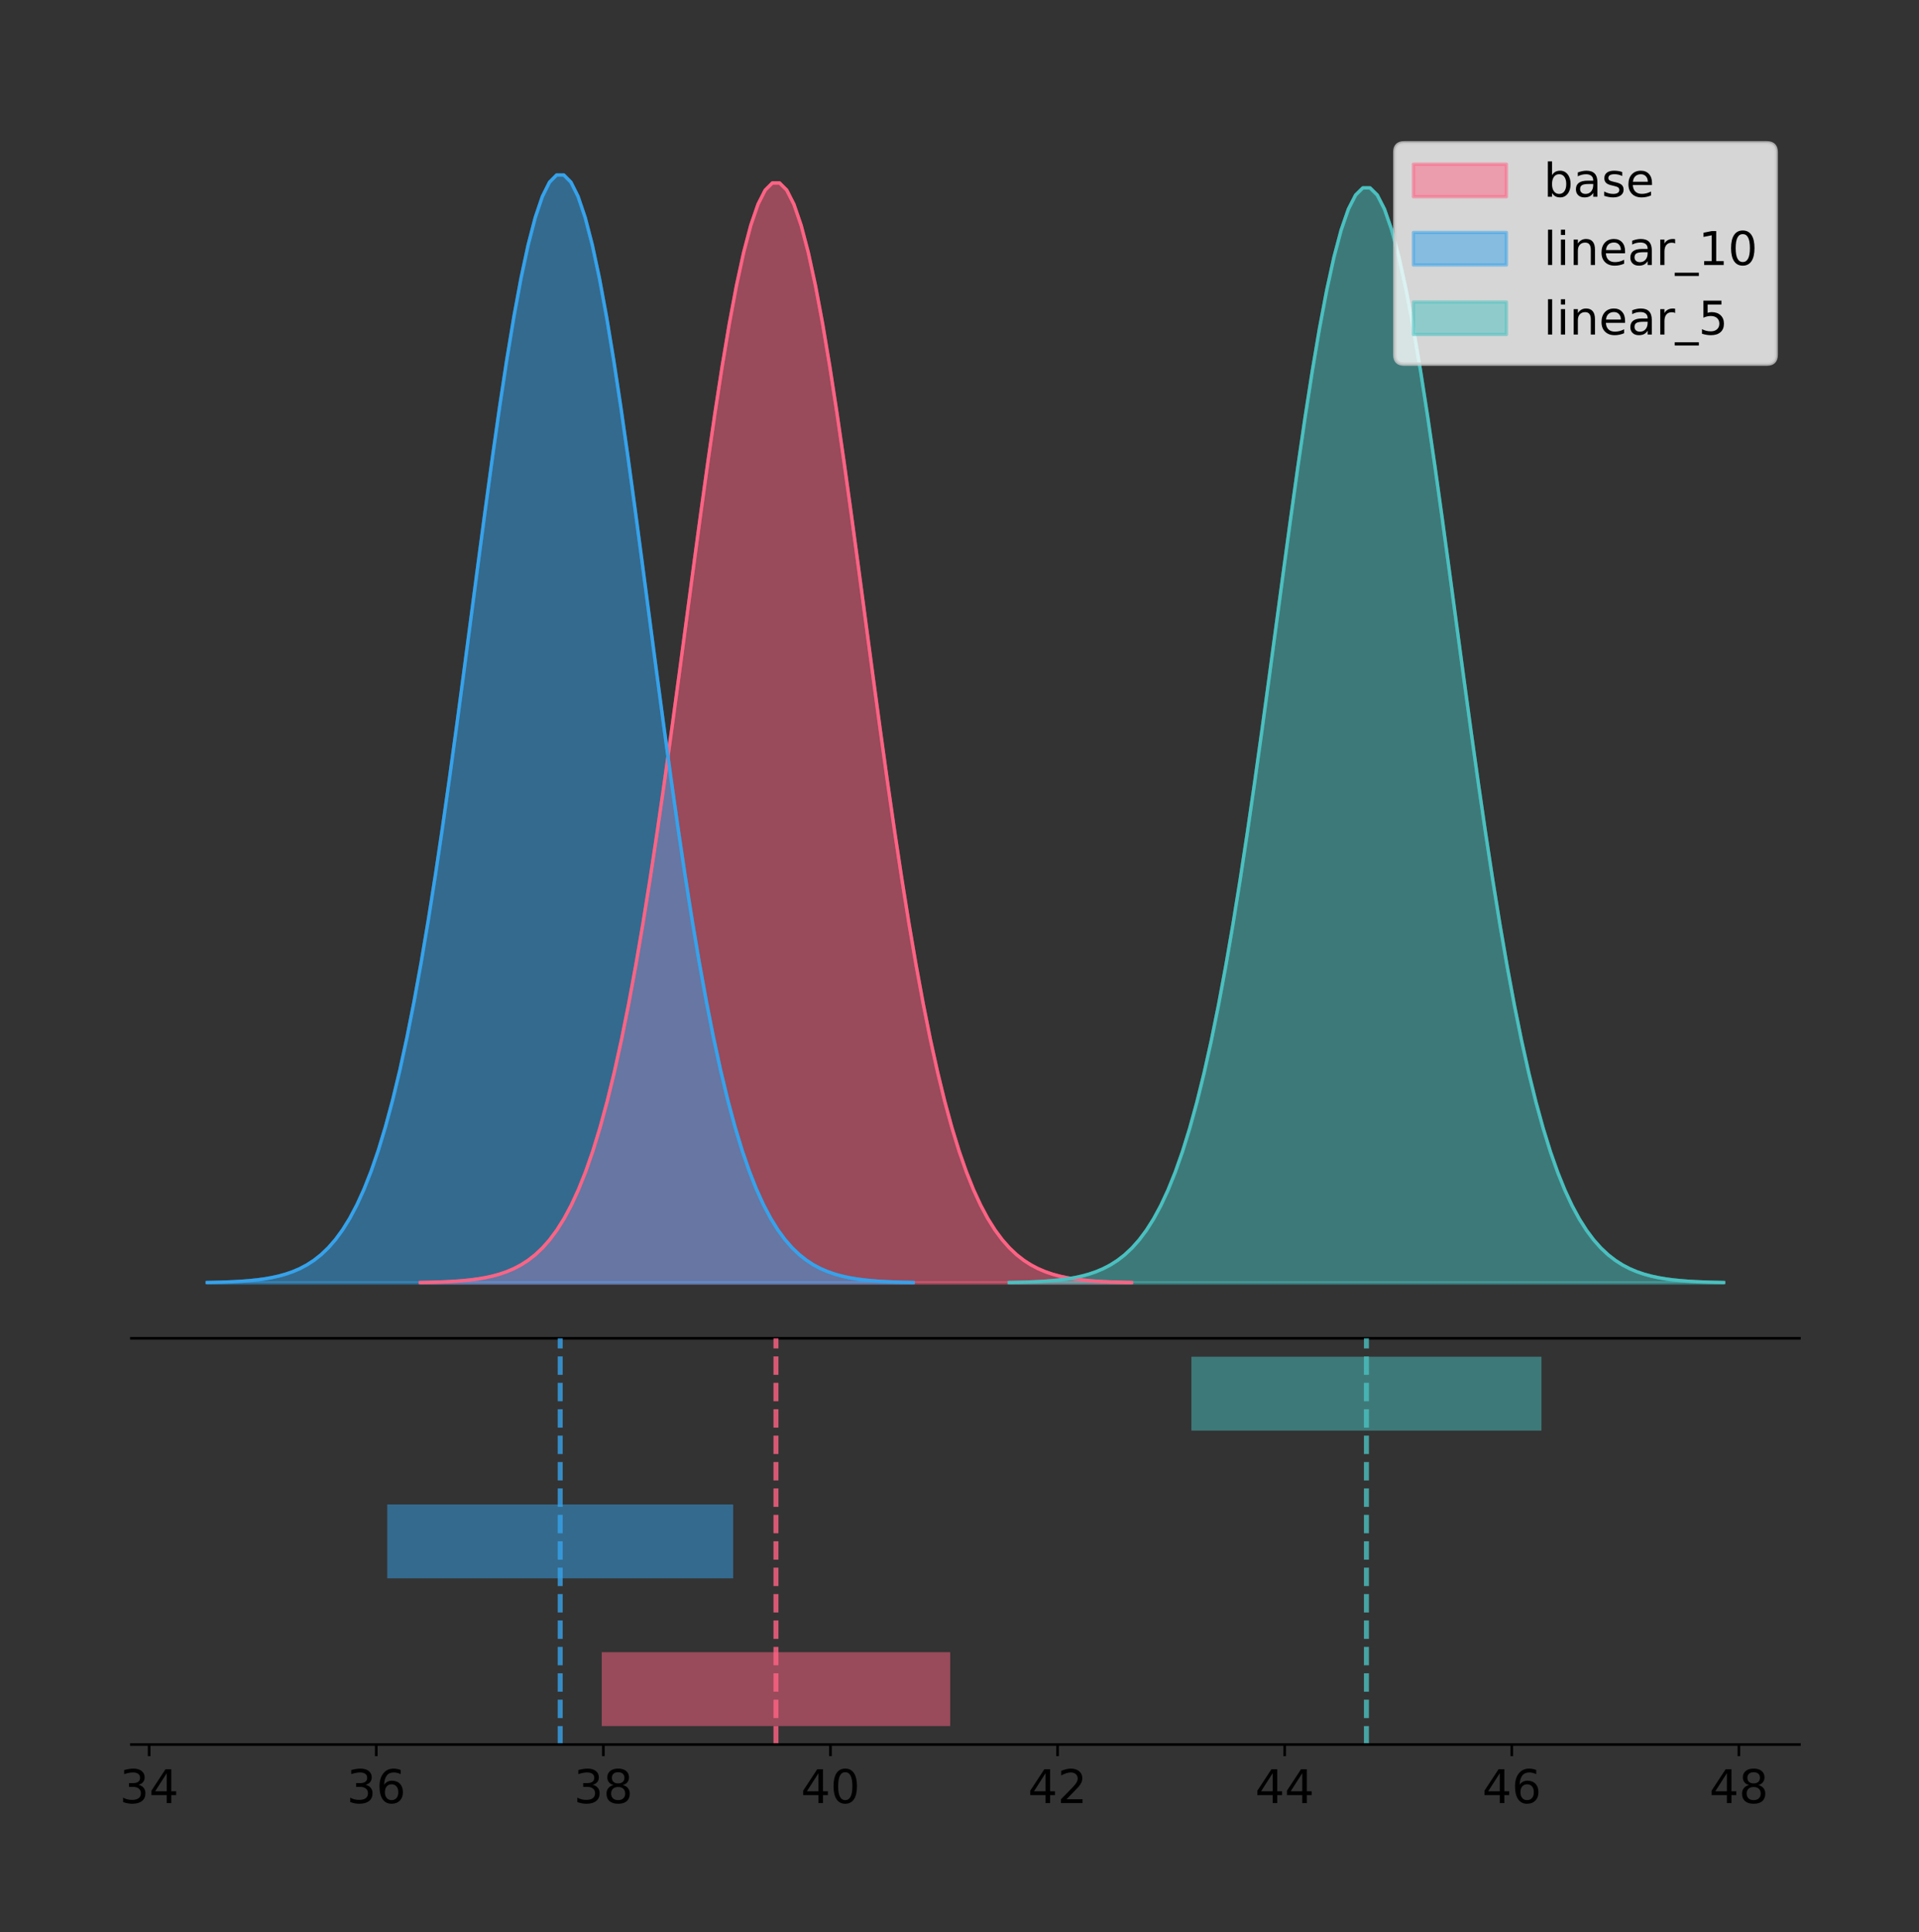<?xml version="1.0" encoding="utf-8" standalone="no"?>
<!DOCTYPE svg PUBLIC "-//W3C//DTD SVG 1.1//EN"
  "http://www.w3.org/Graphics/SVG/1.1/DTD/svg11.dtd">
<!-- Created with matplotlib (https://matplotlib.org/) -->
<svg height="581.789pt" version="1.1" viewBox="0 0 577.758 581.789" width="577.758pt" xmlns="http://www.w3.org/2000/svg" xmlns:xlink="http://www.w3.org/1999/xlink">
 <rect x="0" y="0" width="577.758" height="581.789" fill="#333333" stroke="none"/>
 <defs>
  <style type="text/css">
*{stroke-linecap:butt;stroke-linejoin:round;}
  </style>
 </defs>
 <g id="figure_1">
  <g id="patch_1">
   <path d="M 0 581.789 
L 577.758 581.789 
L 577.758 0 
L 0 0 
z
" style="fill:none;"/>
  </g>
  <g id="axes_1">
   <g id="patch_2">
    <path d="M 39.558 402.93 
L 541.758 402.93 
L 541.758 36 
L 39.558 36 
z
" style="fill:none;"/>
   </g>
   <g id="PolyCollection_1">
    <defs>
     <path d="M 126.568 -195.538 
L 126.568 -195.649 
L 128.731 -195.691 
L 130.894 -195.747 
L 133.056 -195.823 
L 135.219 -195.922 
L 137.382 -196.054 
L 139.544 -196.226 
L 141.707 -196.448 
L 143.87 -196.736 
L 146.032 -197.103 
L 148.195 -197.571 
L 150.358 -198.16 
L 152.52 -198.898 
L 154.683 -199.817 
L 156.846 -200.951 
L 159.009 -202.341 
L 161.171 -204.032 
L 163.334 -206.074 
L 165.497 -208.523 
L 167.659 -211.436 
L 169.822 -214.876 
L 171.985 -218.908 
L 174.147 -223.597 
L 176.31 -229.007 
L 178.473 -235.2 
L 180.635 -242.233 
L 182.798 -250.155 
L 184.961 -259.006 
L 187.124 -268.812 
L 189.286 -279.581 
L 191.449 -291.306 
L 193.612 -303.956 
L 195.774 -317.479 
L 197.937 -331.796 
L 200.1 -346.802 
L 202.262 -362.368 
L 204.425 -378.338 
L 206.588 -394.534 
L 208.75 -410.754 
L 210.913 -426.782 
L 213.076 -442.386 
L 215.238 -457.328 
L 217.401 -471.367 
L 219.564 -484.267 
L 221.727 -495.804 
L 223.889 -505.77 
L 226.052 -513.98 
L 228.215 -520.279 
L 230.377 -524.548 
L 232.54 -526.704 
L 234.703 -526.704 
L 236.865 -524.548 
L 239.028 -520.279 
L 241.191 -513.98 
L 243.353 -505.77 
L 245.516 -495.804 
L 247.679 -484.267 
L 249.842 -471.367 
L 252.004 -457.328 
L 254.167 -442.386 
L 256.33 -426.782 
L 258.492 -410.754 
L 260.655 -394.534 
L 262.818 -378.338 
L 264.98 -362.368 
L 267.143 -346.802 
L 269.306 -331.796 
L 271.468 -317.479 
L 273.631 -303.956 
L 275.794 -291.306 
L 277.956 -279.581 
L 280.119 -268.812 
L 282.282 -259.006 
L 284.445 -250.155 
L 286.607 -242.233 
L 288.77 -235.2 
L 290.933 -229.007 
L 293.095 -223.597 
L 295.258 -218.908 
L 297.421 -214.876 
L 299.583 -211.436 
L 301.746 -208.523 
L 303.909 -206.074 
L 306.071 -204.032 
L 308.234 -202.341 
L 310.397 -200.951 
L 312.56 -199.817 
L 314.722 -198.898 
L 316.885 -198.16 
L 319.048 -197.571 
L 321.21 -197.103 
L 323.373 -196.736 
L 325.536 -196.448 
L 327.698 -196.226 
L 329.861 -196.054 
L 332.024 -195.922 
L 334.186 -195.823 
L 336.349 -195.747 
L 338.512 -195.691 
L 340.674 -195.649 
L 340.674 -195.538 
L 340.674 -195.538 
L 338.512 -195.538 
L 336.349 -195.538 
L 334.186 -195.538 
L 332.024 -195.538 
L 329.861 -195.538 
L 327.698 -195.538 
L 325.536 -195.538 
L 323.373 -195.538 
L 321.21 -195.538 
L 319.048 -195.538 
L 316.885 -195.538 
L 314.722 -195.538 
L 312.56 -195.538 
L 310.397 -195.538 
L 308.234 -195.538 
L 306.071 -195.538 
L 303.909 -195.538 
L 301.746 -195.538 
L 299.583 -195.538 
L 297.421 -195.538 
L 295.258 -195.538 
L 293.095 -195.538 
L 290.933 -195.538 
L 288.77 -195.538 
L 286.607 -195.538 
L 284.445 -195.538 
L 282.282 -195.538 
L 280.119 -195.538 
L 277.956 -195.538 
L 275.794 -195.538 
L 273.631 -195.538 
L 271.468 -195.538 
L 269.306 -195.538 
L 267.143 -195.538 
L 264.98 -195.538 
L 262.818 -195.538 
L 260.655 -195.538 
L 258.492 -195.538 
L 256.33 -195.538 
L 254.167 -195.538 
L 252.004 -195.538 
L 249.842 -195.538 
L 247.679 -195.538 
L 245.516 -195.538 
L 243.353 -195.538 
L 241.191 -195.538 
L 239.028 -195.538 
L 236.865 -195.538 
L 234.703 -195.538 
L 232.54 -195.538 
L 230.377 -195.538 
L 228.215 -195.538 
L 226.052 -195.538 
L 223.889 -195.538 
L 221.727 -195.538 
L 219.564 -195.538 
L 217.401 -195.538 
L 215.238 -195.538 
L 213.076 -195.538 
L 210.913 -195.538 
L 208.75 -195.538 
L 206.588 -195.538 
L 204.425 -195.538 
L 202.262 -195.538 
L 200.1 -195.538 
L 197.937 -195.538 
L 195.774 -195.538 
L 193.612 -195.538 
L 191.449 -195.538 
L 189.286 -195.538 
L 187.124 -195.538 
L 184.961 -195.538 
L 182.798 -195.538 
L 180.635 -195.538 
L 178.473 -195.538 
L 176.31 -195.538 
L 174.147 -195.538 
L 171.985 -195.538 
L 169.822 -195.538 
L 167.659 -195.538 
L 165.497 -195.538 
L 163.334 -195.538 
L 161.171 -195.538 
L 159.009 -195.538 
L 156.846 -195.538 
L 154.683 -195.538 
L 152.52 -195.538 
L 150.358 -195.538 
L 148.195 -195.538 
L 146.032 -195.538 
L 143.87 -195.538 
L 141.707 -195.538 
L 139.544 -195.538 
L 137.382 -195.538 
L 135.219 -195.538 
L 133.056 -195.538 
L 130.894 -195.538 
L 128.731 -195.538 
L 126.568 -195.538 
z
" id="mf011a71393" style="stroke:#ff6384;stroke-opacity:0.5;"/>
    </defs>
    <g clip-path="url(#pce9a68e921)">
     <use style="fill:#ff6384;fill-opacity:0.5;stroke:#ff6384;stroke-opacity:0.5;" x="0" xlink:href="#mf011a71393" y="581.789"/>
    </g>
   </g>
   <g id="PolyCollection_2">
    <defs>
     <path d="M 62.385 -195.538 
L 62.385 -195.65 
L 64.532 -195.692 
L 66.679 -195.749 
L 68.826 -195.825 
L 70.973 -195.925 
L 73.12 -196.058 
L 75.267 -196.23 
L 77.414 -196.455 
L 79.562 -196.744 
L 81.709 -197.115 
L 83.856 -197.585 
L 86.003 -198.179 
L 88.15 -198.923 
L 90.297 -199.848 
L 92.444 -200.99 
L 94.591 -202.39 
L 96.738 -204.093 
L 98.885 -206.151 
L 101.032 -208.617 
L 103.179 -211.552 
L 105.327 -215.017 
L 107.474 -219.078 
L 109.621 -223.801 
L 111.768 -229.25 
L 113.915 -235.488 
L 116.062 -242.572 
L 118.209 -250.552 
L 120.356 -259.468 
L 122.503 -269.344 
L 124.65 -280.192 
L 126.797 -292.002 
L 128.944 -304.744 
L 131.092 -318.365 
L 133.239 -332.786 
L 135.386 -347.901 
L 137.533 -363.58 
L 139.68 -379.667 
L 141.827 -395.98 
L 143.974 -412.318 
L 146.121 -428.462 
L 148.268 -444.18 
L 150.415 -459.23 
L 152.562 -473.372 
L 154.709 -486.366 
L 156.857 -497.987 
L 159.004 -508.025 
L 161.151 -516.294 
L 163.298 -522.64 
L 165.445 -526.94 
L 167.592 -529.111 
L 169.739 -529.111 
L 171.886 -526.94 
L 174.033 -522.64 
L 176.18 -516.294 
L 178.327 -508.025 
L 180.474 -497.987 
L 182.622 -486.366 
L 184.769 -473.372 
L 186.916 -459.23 
L 189.063 -444.18 
L 191.21 -428.462 
L 193.357 -412.318 
L 195.504 -395.98 
L 197.651 -379.667 
L 199.798 -363.58 
L 201.945 -347.901 
L 204.092 -332.786 
L 206.239 -318.365 
L 208.387 -304.744 
L 210.534 -292.002 
L 212.681 -280.192 
L 214.828 -269.344 
L 216.975 -259.468 
L 219.122 -250.552 
L 221.269 -242.572 
L 223.416 -235.488 
L 225.563 -229.25 
L 227.71 -223.801 
L 229.857 -219.078 
L 232.004 -215.017 
L 234.152 -211.552 
L 236.299 -208.617 
L 238.446 -206.151 
L 240.593 -204.093 
L 242.74 -202.39 
L 244.887 -200.99 
L 247.034 -199.848 
L 249.181 -198.923 
L 251.328 -198.179 
L 253.475 -197.585 
L 255.622 -197.115 
L 257.769 -196.744 
L 259.917 -196.455 
L 262.064 -196.23 
L 264.211 -196.058 
L 266.358 -195.925 
L 268.505 -195.825 
L 270.652 -195.749 
L 272.799 -195.692 
L 274.946 -195.65 
L 274.946 -195.538 
L 274.946 -195.538 
L 272.799 -195.538 
L 270.652 -195.538 
L 268.505 -195.538 
L 266.358 -195.538 
L 264.211 -195.538 
L 262.064 -195.538 
L 259.917 -195.538 
L 257.769 -195.538 
L 255.622 -195.538 
L 253.475 -195.538 
L 251.328 -195.538 
L 249.181 -195.538 
L 247.034 -195.538 
L 244.887 -195.538 
L 242.74 -195.538 
L 240.593 -195.538 
L 238.446 -195.538 
L 236.299 -195.538 
L 234.152 -195.538 
L 232.004 -195.538 
L 229.857 -195.538 
L 227.71 -195.538 
L 225.563 -195.538 
L 223.416 -195.538 
L 221.269 -195.538 
L 219.122 -195.538 
L 216.975 -195.538 
L 214.828 -195.538 
L 212.681 -195.538 
L 210.534 -195.538 
L 208.387 -195.538 
L 206.239 -195.538 
L 204.092 -195.538 
L 201.945 -195.538 
L 199.798 -195.538 
L 197.651 -195.538 
L 195.504 -195.538 
L 193.357 -195.538 
L 191.21 -195.538 
L 189.063 -195.538 
L 186.916 -195.538 
L 184.769 -195.538 
L 182.622 -195.538 
L 180.474 -195.538 
L 178.327 -195.538 
L 176.18 -195.538 
L 174.033 -195.538 
L 171.886 -195.538 
L 169.739 -195.538 
L 167.592 -195.538 
L 165.445 -195.538 
L 163.298 -195.538 
L 161.151 -195.538 
L 159.004 -195.538 
L 156.857 -195.538 
L 154.709 -195.538 
L 152.562 -195.538 
L 150.415 -195.538 
L 148.268 -195.538 
L 146.121 -195.538 
L 143.974 -195.538 
L 141.827 -195.538 
L 139.68 -195.538 
L 137.533 -195.538 
L 135.386 -195.538 
L 133.239 -195.538 
L 131.092 -195.538 
L 128.944 -195.538 
L 126.797 -195.538 
L 124.65 -195.538 
L 122.503 -195.538 
L 120.356 -195.538 
L 118.209 -195.538 
L 116.062 -195.538 
L 113.915 -195.538 
L 111.768 -195.538 
L 109.621 -195.538 
L 107.474 -195.538 
L 105.327 -195.538 
L 103.179 -195.538 
L 101.032 -195.538 
L 98.885 -195.538 
L 96.738 -195.538 
L 94.591 -195.538 
L 92.444 -195.538 
L 90.297 -195.538 
L 88.15 -195.538 
L 86.003 -195.538 
L 83.856 -195.538 
L 81.709 -195.538 
L 79.562 -195.538 
L 77.414 -195.538 
L 75.267 -195.538 
L 73.12 -195.538 
L 70.973 -195.538 
L 68.826 -195.538 
L 66.679 -195.538 
L 64.532 -195.538 
L 62.385 -195.538 
z
" id="mf9d003780a" style="stroke:#36a2eb;stroke-opacity:0.5;"/>
    </defs>
    <g clip-path="url(#pce9a68e921)">
     <use style="fill:#36a2eb;fill-opacity:0.5;stroke:#36a2eb;stroke-opacity:0.5;" x="0" xlink:href="#mf9d003780a" y="581.789"/>
    </g>
   </g>
   <g id="PolyCollection_3">
    <defs>
     <path d="M 303.86 -195.538 
L 303.86 -195.649 
L 306.033 -195.69 
L 308.205 -195.747 
L 310.377 -195.821 
L 312.55 -195.921 
L 314.722 -196.052 
L 316.895 -196.222 
L 319.067 -196.444 
L 321.24 -196.73 
L 323.412 -197.096 
L 325.584 -197.561 
L 327.757 -198.148 
L 329.929 -198.883 
L 332.102 -199.798 
L 334.274 -200.926 
L 336.447 -202.31 
L 338.619 -203.994 
L 340.791 -206.027 
L 342.964 -208.464 
L 345.136 -211.365 
L 347.309 -214.79 
L 349.481 -218.803 
L 351.654 -223.471 
L 353.826 -228.857 
L 355.998 -235.022 
L 358.171 -242.024 
L 360.343 -249.911 
L 362.516 -258.722 
L 364.688 -268.483 
L 366.861 -279.205 
L 369.033 -290.877 
L 371.205 -303.471 
L 373.378 -316.933 
L 375.55 -331.185 
L 377.723 -346.124 
L 379.895 -361.62 
L 382.068 -377.519 
L 384.24 -393.642 
L 386.412 -409.79 
L 388.585 -425.745 
L 390.757 -441.279 
L 392.93 -456.154 
L 395.102 -470.131 
L 397.274 -482.974 
L 399.447 -494.459 
L 401.619 -504.379 
L 403.792 -512.553 
L 405.964 -518.824 
L 408.137 -523.074 
L 410.309 -525.22 
L 412.481 -525.22 
L 414.654 -523.074 
L 416.826 -518.824 
L 418.999 -512.553 
L 421.171 -504.379 
L 423.344 -494.459 
L 425.516 -482.974 
L 427.688 -470.131 
L 429.861 -456.154 
L 432.033 -441.279 
L 434.206 -425.745 
L 436.378 -409.79 
L 438.551 -393.642 
L 440.723 -377.519 
L 442.895 -361.62 
L 445.068 -346.124 
L 447.24 -331.185 
L 449.413 -316.933 
L 451.585 -303.471 
L 453.758 -290.877 
L 455.93 -279.205 
L 458.102 -268.483 
L 460.275 -258.722 
L 462.447 -249.911 
L 464.62 -242.024 
L 466.792 -235.022 
L 468.965 -228.857 
L 471.137 -223.471 
L 473.309 -218.803 
L 475.482 -214.79 
L 477.654 -211.365 
L 479.827 -208.464 
L 481.999 -206.027 
L 484.171 -203.994 
L 486.344 -202.31 
L 488.516 -200.926 
L 490.689 -199.798 
L 492.861 -198.883 
L 495.034 -198.148 
L 497.206 -197.561 
L 499.378 -197.096 
L 501.551 -196.73 
L 503.723 -196.444 
L 505.896 -196.222 
L 508.068 -196.052 
L 510.241 -195.921 
L 512.413 -195.821 
L 514.585 -195.747 
L 516.758 -195.69 
L 518.93 -195.649 
L 518.93 -195.538 
L 518.93 -195.538 
L 516.758 -195.538 
L 514.585 -195.538 
L 512.413 -195.538 
L 510.241 -195.538 
L 508.068 -195.538 
L 505.896 -195.538 
L 503.723 -195.538 
L 501.551 -195.538 
L 499.378 -195.538 
L 497.206 -195.538 
L 495.034 -195.538 
L 492.861 -195.538 
L 490.689 -195.538 
L 488.516 -195.538 
L 486.344 -195.538 
L 484.171 -195.538 
L 481.999 -195.538 
L 479.827 -195.538 
L 477.654 -195.538 
L 475.482 -195.538 
L 473.309 -195.538 
L 471.137 -195.538 
L 468.965 -195.538 
L 466.792 -195.538 
L 464.62 -195.538 
L 462.447 -195.538 
L 460.275 -195.538 
L 458.102 -195.538 
L 455.93 -195.538 
L 453.758 -195.538 
L 451.585 -195.538 
L 449.413 -195.538 
L 447.24 -195.538 
L 445.068 -195.538 
L 442.895 -195.538 
L 440.723 -195.538 
L 438.551 -195.538 
L 436.378 -195.538 
L 434.206 -195.538 
L 432.033 -195.538 
L 429.861 -195.538 
L 427.688 -195.538 
L 425.516 -195.538 
L 423.344 -195.538 
L 421.171 -195.538 
L 418.999 -195.538 
L 416.826 -195.538 
L 414.654 -195.538 
L 412.481 -195.538 
L 410.309 -195.538 
L 408.137 -195.538 
L 405.964 -195.538 
L 403.792 -195.538 
L 401.619 -195.538 
L 399.447 -195.538 
L 397.274 -195.538 
L 395.102 -195.538 
L 392.93 -195.538 
L 390.757 -195.538 
L 388.585 -195.538 
L 386.412 -195.538 
L 384.24 -195.538 
L 382.068 -195.538 
L 379.895 -195.538 
L 377.723 -195.538 
L 375.55 -195.538 
L 373.378 -195.538 
L 371.205 -195.538 
L 369.033 -195.538 
L 366.861 -195.538 
L 364.688 -195.538 
L 362.516 -195.538 
L 360.343 -195.538 
L 358.171 -195.538 
L 355.998 -195.538 
L 353.826 -195.538 
L 351.654 -195.538 
L 349.481 -195.538 
L 347.309 -195.538 
L 345.136 -195.538 
L 342.964 -195.538 
L 340.791 -195.538 
L 338.619 -195.538 
L 336.447 -195.538 
L 334.274 -195.538 
L 332.102 -195.538 
L 329.929 -195.538 
L 327.757 -195.538 
L 325.584 -195.538 
L 323.412 -195.538 
L 321.24 -195.538 
L 319.067 -195.538 
L 316.895 -195.538 
L 314.722 -195.538 
L 312.55 -195.538 
L 310.377 -195.538 
L 308.205 -195.538 
L 306.033 -195.538 
L 303.86 -195.538 
z
" id="mc944090a22" style="stroke:#4bc0c0;stroke-opacity:0.5;"/>
    </defs>
    <g clip-path="url(#pce9a68e921)">
     <use style="fill:#4bc0c0;fill-opacity:0.5;stroke:#4bc0c0;stroke-opacity:0.5;" x="0" xlink:href="#mc944090a22" y="581.789"/>
    </g>
   </g>
   <g id="line2d_1">
    <path clip-path="url(#pce9a68e921)" d="M 126.568 386.14 
L 128.731 386.098 
L 130.894 386.042 
L 133.056 385.967 
L 135.219 385.867 
L 137.382 385.736 
L 139.544 385.564 
L 141.707 385.341 
L 143.87 385.054 
L 146.032 384.686 
L 148.195 384.219 
L 150.358 383.629 
L 152.52 382.891 
L 154.683 381.973 
L 156.846 380.839 
L 159.009 379.449 
L 161.171 377.758 
L 163.334 375.715 
L 165.497 373.267 
L 167.659 370.353 
L 169.822 366.913 
L 171.985 362.881 
L 174.147 358.193 
L 176.31 352.783 
L 178.473 346.59 
L 180.635 339.556 
L 182.798 331.634 
L 184.961 322.783 
L 187.124 312.978 
L 189.286 302.208 
L 191.449 290.483 
L 193.612 277.833 
L 195.774 264.31 
L 197.937 249.994 
L 200.1 234.988 
L 202.262 219.421 
L 204.425 203.451 
L 206.588 187.256 
L 208.75 171.035 
L 210.913 155.008 
L 213.076 139.404 
L 215.238 124.462 
L 217.401 110.423 
L 219.564 97.522 
L 221.727 85.985 
L 223.889 76.02 
L 226.052 67.81 
L 228.215 61.51 
L 230.377 57.241 
L 232.54 55.086 
L 234.703 55.086 
L 236.865 57.241 
L 239.028 61.51 
L 241.191 67.81 
L 243.353 76.02 
L 245.516 85.985 
L 247.679 97.522 
L 249.842 110.423 
L 252.004 124.462 
L 254.167 139.404 
L 256.33 155.008 
L 258.492 171.035 
L 260.655 187.256 
L 262.818 203.451 
L 264.98 219.421 
L 267.143 234.988 
L 269.306 249.994 
L 271.468 264.31 
L 273.631 277.833 
L 275.794 290.483 
L 277.956 302.208 
L 280.119 312.978 
L 282.282 322.783 
L 284.445 331.634 
L 286.607 339.556 
L 288.77 346.59 
L 290.933 352.783 
L 293.095 358.193 
L 295.258 362.881 
L 297.421 366.913 
L 299.583 370.353 
L 301.746 373.267 
L 303.909 375.715 
L 306.071 377.758 
L 308.234 379.449 
L 310.397 380.839 
L 312.56 381.973 
L 314.722 382.891 
L 316.885 383.629 
L 319.048 384.219 
L 321.21 384.686 
L 323.373 385.054 
L 325.536 385.341 
L 327.698 385.564 
L 329.861 385.736 
L 332.024 385.867 
L 334.186 385.967 
L 336.349 386.042 
L 338.512 386.098 
L 340.674 386.14 
" style="fill:none;stroke:#ff6384;stroke-linecap:square;"/>
   </g>
   <g id="line2d_2">
    <path clip-path="url(#pce9a68e921)" d="M 62.385 386.139 
L 64.532 386.097 
L 66.679 386.04 
L 68.826 385.965 
L 70.973 385.864 
L 73.12 385.732 
L 75.267 385.559 
L 77.414 385.334 
L 79.562 385.045 
L 81.709 384.675 
L 83.856 384.204 
L 86.003 383.61 
L 88.15 382.867 
L 90.297 381.941 
L 92.444 380.799 
L 94.591 379.399 
L 96.738 377.696 
L 98.885 375.639 
L 101.032 373.172 
L 103.179 370.238 
L 105.327 366.772 
L 107.474 362.711 
L 109.621 357.989 
L 111.768 352.539 
L 113.915 346.301 
L 116.062 339.217 
L 118.209 331.237 
L 120.356 322.322 
L 122.503 312.445 
L 124.65 301.597 
L 126.797 289.787 
L 128.944 277.045 
L 131.092 263.424 
L 133.239 249.004 
L 135.386 233.888 
L 137.533 218.209 
L 139.68 202.123 
L 141.827 185.809 
L 143.974 169.471 
L 146.121 153.327 
L 148.268 137.61 
L 150.415 122.559 
L 152.562 108.418 
L 154.709 95.423 
L 156.857 83.803 
L 159.004 73.765 
L 161.151 65.495 
L 163.298 59.15 
L 165.445 54.85 
L 167.592 52.679 
L 169.739 52.679 
L 171.886 54.85 
L 174.033 59.15 
L 176.18 65.495 
L 178.327 73.765 
L 180.474 83.803 
L 182.622 95.423 
L 184.769 108.418 
L 186.916 122.559 
L 189.063 137.61 
L 191.21 153.327 
L 193.357 169.471 
L 195.504 185.809 
L 197.651 202.123 
L 199.798 218.209 
L 201.945 233.888 
L 204.092 249.004 
L 206.239 263.424 
L 208.387 277.045 
L 210.534 289.787 
L 212.681 301.597 
L 214.828 312.445 
L 216.975 322.322 
L 219.122 331.237 
L 221.269 339.217 
L 223.416 346.301 
L 225.563 352.539 
L 227.71 357.989 
L 229.857 362.711 
L 232.004 366.772 
L 234.152 370.238 
L 236.299 373.172 
L 238.446 375.639 
L 240.593 377.696 
L 242.74 379.399 
L 244.887 380.799 
L 247.034 381.941 
L 249.181 382.867 
L 251.328 383.61 
L 253.475 384.204 
L 255.622 384.675 
L 257.769 385.045 
L 259.917 385.334 
L 262.064 385.559 
L 264.211 385.732 
L 266.358 385.864 
L 268.505 385.965 
L 270.652 386.04 
L 272.799 386.097 
L 274.946 386.139 
" style="fill:none;stroke:#36a2eb;stroke-linecap:square;"/>
   </g>
   <g id="line2d_3">
    <path clip-path="url(#pce9a68e921)" d="M 303.86 386.141 
L 306.033 386.099 
L 308.205 386.043 
L 310.377 385.968 
L 312.55 385.869 
L 314.722 385.738 
L 316.895 385.567 
L 319.067 385.345 
L 321.24 385.059 
L 323.412 384.693 
L 325.584 384.228 
L 327.757 383.641 
L 329.929 382.906 
L 332.102 381.992 
L 334.274 380.863 
L 336.447 379.479 
L 338.619 377.796 
L 340.791 375.762 
L 342.964 373.325 
L 345.136 370.425 
L 347.309 367 
L 349.481 362.986 
L 351.654 358.318 
L 353.826 352.933 
L 355.998 346.767 
L 358.171 339.766 
L 360.343 331.879 
L 362.516 323.067 
L 364.688 313.306 
L 366.861 302.585 
L 369.033 290.912 
L 371.205 278.319 
L 373.378 264.857 
L 375.55 250.605 
L 377.723 235.665 
L 379.895 220.169 
L 382.068 204.27 
L 384.24 188.147 
L 386.412 172 
L 388.585 156.044 
L 390.757 140.51 
L 392.93 125.635 
L 395.102 111.659 
L 397.274 98.816 
L 399.447 87.331 
L 401.619 77.41 
L 403.792 69.237 
L 405.964 62.965 
L 408.137 58.716 
L 410.309 56.57 
L 412.481 56.57 
L 414.654 58.716 
L 416.826 62.965 
L 418.999 69.237 
L 421.171 77.41 
L 423.344 87.331 
L 425.516 98.816 
L 427.688 111.659 
L 429.861 125.635 
L 432.033 140.51 
L 434.206 156.044 
L 436.378 172 
L 438.551 188.147 
L 440.723 204.27 
L 442.895 220.169 
L 445.068 235.665 
L 447.24 250.605 
L 449.413 264.857 
L 451.585 278.319 
L 453.758 290.912 
L 455.93 302.585 
L 458.102 313.306 
L 460.275 323.067 
L 462.447 331.879 
L 464.62 339.766 
L 466.792 346.767 
L 468.965 352.933 
L 471.137 358.318 
L 473.309 362.986 
L 475.482 367 
L 477.654 370.425 
L 479.827 373.325 
L 481.999 375.762 
L 484.171 377.796 
L 486.344 379.479 
L 488.516 380.863 
L 490.689 381.992 
L 492.861 382.906 
L 495.034 383.641 
L 497.206 384.228 
L 499.378 384.693 
L 501.551 385.059 
L 503.723 385.345 
L 505.896 385.567 
L 508.068 385.738 
L 510.241 385.869 
L 512.413 385.968 
L 514.585 386.043 
L 516.758 386.099 
L 518.93 386.141 
" style="fill:none;stroke:#4bc0c0;stroke-linecap:square;"/>
   </g>
   <g id="patch_3">
    <path d="M 39.558 402.93 
L 541.758 402.93 
" style="fill:none;stroke:#000000;stroke-linecap:square;stroke-linejoin:miter;stroke-width:0.8;"/>
   </g>
   <g id="legend_1">
    <g id="patch_4">
     <path d="M 422.742 109.627 
L 531.958 109.627 
Q 534.758 109.627 534.758 106.827 
L 534.758 45.8 
Q 534.758 43 531.958 43 
L 422.742 43 
Q 419.942 43 419.942 45.8 
L 419.942 106.827 
Q 419.942 109.627 422.742 109.627 
z
" style="fill:#ffffff;opacity:0.8;stroke:#cccccc;stroke-linejoin:miter;"/>
    </g>
    <g id="patch_5">
     <path d="M 425.542 59.238 
L 453.542 59.238 
L 453.542 49.438 
L 425.542 49.438 
z
" style="fill:#ff6384;opacity:0.5;stroke:#ff6384;stroke-linejoin:miter;"/>
    </g>
    <g id="text_1">
     <!-- base -->
     <defs>
      <path d="M 48.688 27.297 
Q 48.688 37.203 44.609 42.844 
Q 40.531 48.484 33.406 48.484 
Q 26.266 48.484 22.188 42.844 
Q 18.109 37.203 18.109 27.297 
Q 18.109 17.391 22.188 11.75 
Q 26.266 6.109 33.406 6.109 
Q 40.531 6.109 44.609 11.75 
Q 48.688 17.391 48.688 27.297 
z
M 18.109 46.391 
Q 20.953 51.266 25.266 53.625 
Q 29.594 56 35.594 56 
Q 45.562 56 51.781 48.094 
Q 58.016 40.188 58.016 27.297 
Q 58.016 14.406 51.781 6.484 
Q 45.562 -1.422 35.594 -1.422 
Q 29.594 -1.422 25.266 0.953 
Q 20.953 3.328 18.109 8.203 
L 18.109 0 
L 9.078 0 
L 9.078 75.984 
L 18.109 75.984 
z
" id="DejaVuSans-98"/>
      <path d="M 34.281 27.484 
Q 23.391 27.484 19.188 25 
Q 14.984 22.516 14.984 16.5 
Q 14.984 11.719 18.141 8.906 
Q 21.297 6.109 26.703 6.109 
Q 34.188 6.109 38.703 11.406 
Q 43.219 16.703 43.219 25.484 
L 43.219 27.484 
z
M 52.203 31.203 
L 52.203 0 
L 43.219 0 
L 43.219 8.297 
Q 40.141 3.328 35.547 0.953 
Q 30.953 -1.422 24.312 -1.422 
Q 15.922 -1.422 10.953 3.297 
Q 6 8.016 6 15.922 
Q 6 25.141 12.172 29.828 
Q 18.359 34.516 30.609 34.516 
L 43.219 34.516 
L 43.219 35.406 
Q 43.219 41.609 39.141 45 
Q 35.062 48.391 27.688 48.391 
Q 23 48.391 18.547 47.266 
Q 14.109 46.141 10.016 43.891 
L 10.016 52.203 
Q 14.938 54.109 19.578 55.047 
Q 24.219 56 28.609 56 
Q 40.484 56 46.344 49.844 
Q 52.203 43.703 52.203 31.203 
z
" id="DejaVuSans-97"/>
      <path d="M 44.281 53.078 
L 44.281 44.578 
Q 40.484 46.531 36.375 47.5 
Q 32.281 48.484 27.875 48.484 
Q 21.188 48.484 17.844 46.438 
Q 14.5 44.391 14.5 40.281 
Q 14.5 37.156 16.891 35.375 
Q 19.281 33.594 26.516 31.984 
L 29.594 31.297 
Q 39.156 29.25 43.188 25.516 
Q 47.219 21.781 47.219 15.094 
Q 47.219 7.469 41.188 3.016 
Q 35.156 -1.422 24.609 -1.422 
Q 20.219 -1.422 15.453 -0.562 
Q 10.688 0.297 5.422 2 
L 5.422 11.281 
Q 10.406 8.688 15.234 7.391 
Q 20.062 6.109 24.812 6.109 
Q 31.156 6.109 34.562 8.281 
Q 37.984 10.453 37.984 14.406 
Q 37.984 18.062 35.516 20.016 
Q 33.062 21.969 24.703 23.781 
L 21.578 24.516 
Q 13.234 26.266 9.516 29.906 
Q 5.812 33.547 5.812 39.891 
Q 5.812 47.609 11.281 51.797 
Q 16.75 56 26.812 56 
Q 31.781 56 36.172 55.266 
Q 40.578 54.547 44.281 53.078 
z
" id="DejaVuSans-115"/>
      <path d="M 56.203 29.594 
L 56.203 25.203 
L 14.891 25.203 
Q 15.484 15.922 20.484 11.062 
Q 25.484 6.203 34.422 6.203 
Q 39.594 6.203 44.453 7.469 
Q 49.312 8.734 54.109 11.281 
L 54.109 2.781 
Q 49.266 0.734 44.188 -0.344 
Q 39.109 -1.422 33.891 -1.422 
Q 20.797 -1.422 13.156 6.188 
Q 5.516 13.812 5.516 26.812 
Q 5.516 40.234 12.766 48.109 
Q 20.016 56 32.328 56 
Q 43.359 56 49.781 48.891 
Q 56.203 41.797 56.203 29.594 
z
M 47.219 32.234 
Q 47.125 39.594 43.094 43.984 
Q 39.062 48.391 32.422 48.391 
Q 24.906 48.391 20.391 44.141 
Q 15.875 39.891 15.188 32.172 
z
" id="DejaVuSans-101"/>
     </defs>
     <g transform="translate(464.742 59.238)scale(0.14 -0.14)">
      <use xlink:href="#DejaVuSans-98"/>
      <use x="63.477" xlink:href="#DejaVuSans-97"/>
      <use x="124.756" xlink:href="#DejaVuSans-115"/>
      <use x="176.855" xlink:href="#DejaVuSans-101"/>
     </g>
    </g>
    <g id="patch_6">
     <path d="M 425.542 79.787 
L 453.542 79.787 
L 453.542 69.987 
L 425.542 69.987 
z
" style="fill:#36a2eb;opacity:0.5;stroke:#36a2eb;stroke-linejoin:miter;"/>
    </g>
    <g id="text_2">
     <!-- linear_10 -->
     <defs>
      <path d="M 9.422 75.984 
L 18.406 75.984 
L 18.406 0 
L 9.422 0 
z
" id="DejaVuSans-108"/>
      <path d="M 9.422 54.688 
L 18.406 54.688 
L 18.406 0 
L 9.422 0 
z
M 9.422 75.984 
L 18.406 75.984 
L 18.406 64.594 
L 9.422 64.594 
z
" id="DejaVuSans-105"/>
      <path d="M 54.891 33.016 
L 54.891 0 
L 45.906 0 
L 45.906 32.719 
Q 45.906 40.484 42.875 44.328 
Q 39.844 48.188 33.797 48.188 
Q 26.516 48.188 22.312 43.547 
Q 18.109 38.922 18.109 30.906 
L 18.109 0 
L 9.078 0 
L 9.078 54.688 
L 18.109 54.688 
L 18.109 46.188 
Q 21.344 51.125 25.703 53.562 
Q 30.078 56 35.797 56 
Q 45.219 56 50.047 50.172 
Q 54.891 44.344 54.891 33.016 
z
" id="DejaVuSans-110"/>
      <path d="M 41.109 46.297 
Q 39.594 47.172 37.812 47.578 
Q 36.031 48 33.891 48 
Q 26.266 48 22.188 43.047 
Q 18.109 38.094 18.109 28.812 
L 18.109 0 
L 9.078 0 
L 9.078 54.688 
L 18.109 54.688 
L 18.109 46.188 
Q 20.953 51.172 25.484 53.578 
Q 30.031 56 36.531 56 
Q 37.453 56 38.578 55.875 
Q 39.703 55.766 41.062 55.516 
z
" id="DejaVuSans-114"/>
      <path d="M 50.984 -16.609 
L 50.984 -23.578 
L -0.984 -23.578 
L -0.984 -16.609 
z
" id="DejaVuSans-95"/>
      <path d="M 12.406 8.297 
L 28.516 8.297 
L 28.516 63.922 
L 10.984 60.406 
L 10.984 69.391 
L 28.422 72.906 
L 38.281 72.906 
L 38.281 8.297 
L 54.391 8.297 
L 54.391 0 
L 12.406 0 
z
" id="DejaVuSans-49"/>
      <path d="M 31.781 66.406 
Q 24.172 66.406 20.328 58.906 
Q 16.5 51.422 16.5 36.375 
Q 16.5 21.391 20.328 13.891 
Q 24.172 6.391 31.781 6.391 
Q 39.453 6.391 43.281 13.891 
Q 47.125 21.391 47.125 36.375 
Q 47.125 51.422 43.281 58.906 
Q 39.453 66.406 31.781 66.406 
z
M 31.781 74.219 
Q 44.047 74.219 50.516 64.516 
Q 56.984 54.828 56.984 36.375 
Q 56.984 17.969 50.516 8.266 
Q 44.047 -1.422 31.781 -1.422 
Q 19.531 -1.422 13.062 8.266 
Q 6.594 17.969 6.594 36.375 
Q 6.594 54.828 13.062 64.516 
Q 19.531 74.219 31.781 74.219 
z
" id="DejaVuSans-48"/>
     </defs>
     <g transform="translate(464.742 79.787)scale(0.14 -0.14)">
      <use xlink:href="#DejaVuSans-108"/>
      <use x="27.783" xlink:href="#DejaVuSans-105"/>
      <use x="55.566" xlink:href="#DejaVuSans-110"/>
      <use x="118.945" xlink:href="#DejaVuSans-101"/>
      <use x="180.469" xlink:href="#DejaVuSans-97"/>
      <use x="241.748" xlink:href="#DejaVuSans-114"/>
      <use x="282.861" xlink:href="#DejaVuSans-95"/>
      <use x="332.861" xlink:href="#DejaVuSans-49"/>
      <use x="396.484" xlink:href="#DejaVuSans-48"/>
     </g>
    </g>
    <g id="patch_7">
     <path d="M 425.542 100.726 
L 453.542 100.726 
L 453.542 90.926 
L 425.542 90.926 
z
" style="fill:#4bc0c0;opacity:0.5;stroke:#4bc0c0;stroke-linejoin:miter;"/>
    </g>
    <g id="text_3">
     <!-- linear_5 -->
     <defs>
      <path d="M 10.797 72.906 
L 49.516 72.906 
L 49.516 64.594 
L 19.828 64.594 
L 19.828 46.734 
Q 21.969 47.469 24.109 47.828 
Q 26.266 48.188 28.422 48.188 
Q 40.625 48.188 47.75 41.5 
Q 54.891 34.812 54.891 23.391 
Q 54.891 11.625 47.562 5.094 
Q 40.234 -1.422 26.906 -1.422 
Q 22.312 -1.422 17.547 -0.641 
Q 12.797 0.141 7.719 1.703 
L 7.719 11.625 
Q 12.109 9.234 16.797 8.062 
Q 21.484 6.891 26.703 6.891 
Q 35.156 6.891 40.078 11.328 
Q 45.016 15.766 45.016 23.391 
Q 45.016 31 40.078 35.438 
Q 35.156 39.891 26.703 39.891 
Q 22.75 39.891 18.812 39.016 
Q 14.891 38.141 10.797 36.281 
z
" id="DejaVuSans-53"/>
     </defs>
     <g transform="translate(464.742 100.726)scale(0.14 -0.14)">
      <use xlink:href="#DejaVuSans-108"/>
      <use x="27.783" xlink:href="#DejaVuSans-105"/>
      <use x="55.566" xlink:href="#DejaVuSans-110"/>
      <use x="118.945" xlink:href="#DejaVuSans-101"/>
      <use x="180.469" xlink:href="#DejaVuSans-97"/>
      <use x="241.748" xlink:href="#DejaVuSans-114"/>
      <use x="282.861" xlink:href="#DejaVuSans-95"/>
      <use x="332.861" xlink:href="#DejaVuSans-53"/>
     </g>
    </g>
   </g>
  </g>
  <g id="axes_2">
   <g id="patch_8">
    <path d="M 39.558 525.24 
L 541.758 525.24 
L 541.758 402.93 
L 39.558 402.93 
z
" style="fill:none;"/>
   </g>
   <g id="patch_9">
    <path clip-path="url(#pb2566138ab)" d="M 181.165 519.68 
L 286.077 519.68 
L 286.077 497.442 
L 181.165 497.442 
z
" style="fill:#ff6384;opacity:0.5;"/>
   </g>
   <g id="patch_10">
    <path clip-path="url(#pb2566138ab)" d="M 116.588 475.204 
L 220.743 475.204 
L 220.743 452.966 
L 116.588 452.966 
z
" style="fill:#36a2eb;opacity:0.5;"/>
   </g>
   <g id="patch_11">
    <path clip-path="url(#pb2566138ab)" d="M 358.703 430.728 
L 464.087 430.728 
L 464.087 408.49 
L 358.703 408.49 
z
" style="fill:#4bc0c0;opacity:0.5;"/>
   </g>
   <g id="matplotlib.axis_1">
    <g id="xtick_1">
     <g id="line2d_4">
      <defs>
       <path d="M 0 0 
L 0 3.5 
" id="mbc5536f5d9" style="stroke:#000000;stroke-width:0.8;"/>
      </defs>
      <g>
       <use style="stroke:#000000;stroke-width:0.8;" x="44.907" xlink:href="#mbc5536f5d9" y="525.24"/>
      </g>
     </g>
     <g id="text_4">
      <!-- 34 -->
      <defs>
       <path d="M 40.578 39.312 
Q 47.656 37.797 51.625 33 
Q 55.609 28.219 55.609 21.188 
Q 55.609 10.406 48.188 4.484 
Q 40.766 -1.422 27.094 -1.422 
Q 22.516 -1.422 17.656 -0.516 
Q 12.797 0.391 7.625 2.203 
L 7.625 11.719 
Q 11.719 9.328 16.594 8.109 
Q 21.484 6.891 26.812 6.891 
Q 36.078 6.891 40.938 10.547 
Q 45.797 14.203 45.797 21.188 
Q 45.797 27.641 41.281 31.266 
Q 36.766 34.906 28.719 34.906 
L 20.219 34.906 
L 20.219 43.016 
L 29.109 43.016 
Q 36.375 43.016 40.234 45.922 
Q 44.094 48.828 44.094 54.297 
Q 44.094 59.906 40.109 62.906 
Q 36.141 65.922 28.719 65.922 
Q 24.656 65.922 20.016 65.031 
Q 15.375 64.156 9.812 62.312 
L 9.812 71.094 
Q 15.438 72.656 20.344 73.438 
Q 25.25 74.219 29.594 74.219 
Q 40.828 74.219 47.359 69.109 
Q 53.906 64.016 53.906 55.328 
Q 53.906 49.266 50.438 45.094 
Q 46.969 40.922 40.578 39.312 
z
" id="DejaVuSans-51"/>
       <path d="M 37.797 64.312 
L 12.891 25.391 
L 37.797 25.391 
z
M 35.203 72.906 
L 47.609 72.906 
L 47.609 25.391 
L 58.016 25.391 
L 58.016 17.188 
L 47.609 17.188 
L 47.609 0 
L 37.797 0 
L 37.797 17.188 
L 4.891 17.188 
L 4.891 26.703 
z
" id="DejaVuSans-52"/>
      </defs>
      <g transform="translate(36 542.878)scale(0.14 -0.14)">
       <use xlink:href="#DejaVuSans-51"/>
       <use x="63.623" xlink:href="#DejaVuSans-52"/>
      </g>
     </g>
    </g>
    <g id="xtick_2">
     <g id="line2d_5">
      <g>
       <use style="stroke:#000000;stroke-width:0.8;" x="113.282" xlink:href="#mbc5536f5d9" y="525.24"/>
      </g>
     </g>
     <g id="text_5">
      <!-- 36 -->
      <defs>
       <path d="M 33.016 40.375 
Q 26.375 40.375 22.484 35.828 
Q 18.609 31.297 18.609 23.391 
Q 18.609 15.531 22.484 10.953 
Q 26.375 6.391 33.016 6.391 
Q 39.656 6.391 43.531 10.953 
Q 47.406 15.531 47.406 23.391 
Q 47.406 31.297 43.531 35.828 
Q 39.656 40.375 33.016 40.375 
z
M 52.594 71.297 
L 52.594 62.312 
Q 48.875 64.062 45.094 64.984 
Q 41.312 65.922 37.594 65.922 
Q 27.828 65.922 22.672 59.328 
Q 17.531 52.734 16.797 39.406 
Q 19.672 43.656 24.016 45.922 
Q 28.375 48.188 33.594 48.188 
Q 44.578 48.188 50.953 41.516 
Q 57.328 34.859 57.328 23.391 
Q 57.328 12.156 50.688 5.359 
Q 44.047 -1.422 33.016 -1.422 
Q 20.359 -1.422 13.672 8.266 
Q 6.984 17.969 6.984 36.375 
Q 6.984 53.656 15.188 63.938 
Q 23.391 74.219 37.203 74.219 
Q 40.922 74.219 44.703 73.484 
Q 48.484 72.75 52.594 71.297 
z
" id="DejaVuSans-54"/>
      </defs>
      <g transform="translate(104.375 542.878)scale(0.14 -0.14)">
       <use xlink:href="#DejaVuSans-51"/>
       <use x="63.623" xlink:href="#DejaVuSans-54"/>
      </g>
     </g>
    </g>
    <g id="xtick_3">
     <g id="line2d_6">
      <g>
       <use style="stroke:#000000;stroke-width:0.8;" x="181.657" xlink:href="#mbc5536f5d9" y="525.24"/>
      </g>
     </g>
     <g id="text_6">
      <!-- 38 -->
      <defs>
       <path d="M 31.781 34.625 
Q 24.75 34.625 20.719 30.859 
Q 16.703 27.094 16.703 20.516 
Q 16.703 13.922 20.719 10.156 
Q 24.75 6.391 31.781 6.391 
Q 38.812 6.391 42.859 10.172 
Q 46.922 13.969 46.922 20.516 
Q 46.922 27.094 42.891 30.859 
Q 38.875 34.625 31.781 34.625 
z
M 21.922 38.812 
Q 15.578 40.375 12.031 44.719 
Q 8.5 49.078 8.5 55.328 
Q 8.5 64.062 14.719 69.141 
Q 20.953 74.219 31.781 74.219 
Q 42.672 74.219 48.875 69.141 
Q 55.078 64.062 55.078 55.328 
Q 55.078 49.078 51.531 44.719 
Q 48 40.375 41.703 38.812 
Q 48.828 37.156 52.797 32.312 
Q 56.781 27.484 56.781 20.516 
Q 56.781 9.906 50.312 4.234 
Q 43.844 -1.422 31.781 -1.422 
Q 19.734 -1.422 13.25 4.234 
Q 6.781 9.906 6.781 20.516 
Q 6.781 27.484 10.781 32.312 
Q 14.797 37.156 21.922 38.812 
z
M 18.312 54.391 
Q 18.312 48.734 21.844 45.562 
Q 25.391 42.391 31.781 42.391 
Q 38.141 42.391 41.719 45.562 
Q 45.312 48.734 45.312 54.391 
Q 45.312 60.062 41.719 63.234 
Q 38.141 66.406 31.781 66.406 
Q 25.391 66.406 21.844 63.234 
Q 18.312 60.062 18.312 54.391 
z
" id="DejaVuSans-56"/>
      </defs>
      <g transform="translate(172.749 542.878)scale(0.14 -0.14)">
       <use xlink:href="#DejaVuSans-51"/>
       <use x="63.623" xlink:href="#DejaVuSans-56"/>
      </g>
     </g>
    </g>
    <g id="xtick_4">
     <g id="line2d_7">
      <g>
       <use style="stroke:#000000;stroke-width:0.8;" x="250.031" xlink:href="#mbc5536f5d9" y="525.24"/>
      </g>
     </g>
     <g id="text_7">
      <!-- 40 -->
      <g transform="translate(241.124 542.878)scale(0.14 -0.14)">
       <use xlink:href="#DejaVuSans-52"/>
       <use x="63.623" xlink:href="#DejaVuSans-48"/>
      </g>
     </g>
    </g>
    <g id="xtick_5">
     <g id="line2d_8">
      <g>
       <use style="stroke:#000000;stroke-width:0.8;" x="318.406" xlink:href="#mbc5536f5d9" y="525.24"/>
      </g>
     </g>
     <g id="text_8">
      <!-- 42 -->
      <defs>
       <path d="M 19.188 8.297 
L 53.609 8.297 
L 53.609 0 
L 7.328 0 
L 7.328 8.297 
Q 12.938 14.109 22.625 23.891 
Q 32.328 33.688 34.812 36.531 
Q 39.547 41.844 41.422 45.531 
Q 43.312 49.219 43.312 52.781 
Q 43.312 58.594 39.234 62.25 
Q 35.156 65.922 28.609 65.922 
Q 23.969 65.922 18.812 64.312 
Q 13.672 62.703 7.812 59.422 
L 7.812 69.391 
Q 13.766 71.781 18.938 73 
Q 24.125 74.219 28.422 74.219 
Q 39.75 74.219 46.484 68.547 
Q 53.219 62.891 53.219 53.422 
Q 53.219 48.922 51.531 44.891 
Q 49.859 40.875 45.406 35.406 
Q 44.188 33.984 37.641 27.219 
Q 31.109 20.453 19.188 8.297 
z
" id="DejaVuSans-50"/>
      </defs>
      <g transform="translate(309.498 542.878)scale(0.14 -0.14)">
       <use xlink:href="#DejaVuSans-52"/>
       <use x="63.623" xlink:href="#DejaVuSans-50"/>
      </g>
     </g>
    </g>
    <g id="xtick_6">
     <g id="line2d_9">
      <g>
       <use style="stroke:#000000;stroke-width:0.8;" x="386.78" xlink:href="#mbc5536f5d9" y="525.24"/>
      </g>
     </g>
     <g id="text_9">
      <!-- 44 -->
      <g transform="translate(377.873 542.878)scale(0.14 -0.14)">
       <use xlink:href="#DejaVuSans-52"/>
       <use x="63.623" xlink:href="#DejaVuSans-52"/>
      </g>
     </g>
    </g>
    <g id="xtick_7">
     <g id="line2d_10">
      <g>
       <use style="stroke:#000000;stroke-width:0.8;" x="455.155" xlink:href="#mbc5536f5d9" y="525.24"/>
      </g>
     </g>
     <g id="text_10">
      <!-- 46 -->
      <g transform="translate(446.247 542.878)scale(0.14 -0.14)">
       <use xlink:href="#DejaVuSans-52"/>
       <use x="63.623" xlink:href="#DejaVuSans-54"/>
      </g>
     </g>
    </g>
    <g id="xtick_8">
     <g id="line2d_11">
      <g>
       <use style="stroke:#000000;stroke-width:0.8;" x="523.53" xlink:href="#mbc5536f5d9" y="525.24"/>
      </g>
     </g>
     <g id="text_11">
      <!-- 48 -->
      <g transform="translate(514.622 542.878)scale(0.14 -0.14)">
       <use xlink:href="#DejaVuSans-52"/>
       <use x="63.623" xlink:href="#DejaVuSans-56"/>
      </g>
     </g>
    </g>
   </g>
   <g id="line2d_12">
    <path clip-path="url(#pb2566138ab)" d="M 233.621 525.24 
L 233.621 402.93 
" style="fill:none;stroke:#ff6384;stroke-dasharray:5.55,2.4;stroke-dashoffset:0;stroke-opacity:0.8;stroke-width:1.5;"/>
   </g>
   <g id="line2d_13">
    <path clip-path="url(#pb2566138ab)" d="M 168.665 525.24 
L 168.665 402.93 
" style="fill:none;stroke:#36a2eb;stroke-dasharray:5.55,2.4;stroke-dashoffset:0;stroke-opacity:0.8;stroke-width:1.5;"/>
   </g>
   <g id="line2d_14">
    <path clip-path="url(#pb2566138ab)" d="M 411.395 525.24 
L 411.395 402.93 
" style="fill:none;stroke:#4bc0c0;stroke-dasharray:5.55,2.4;stroke-dashoffset:0;stroke-opacity:0.8;stroke-width:1.5;"/>
   </g>
   <g id="patch_12">
    <path d="M 39.558 525.24 
L 541.758 525.24 
" style="fill:none;stroke:#000000;stroke-linecap:square;stroke-linejoin:miter;stroke-width:0.8;"/>
   </g>
  </g>
 </g>
 <defs>
  <clipPath id="pce9a68e921">
   <rect height="366.93" width="502.2" x="39.558" y="36"/>
  </clipPath>
  <clipPath id="pb2566138ab">
   <rect height="122.31" width="502.2" x="39.558" y="402.93"/>
  </clipPath>
 </defs>
</svg>
